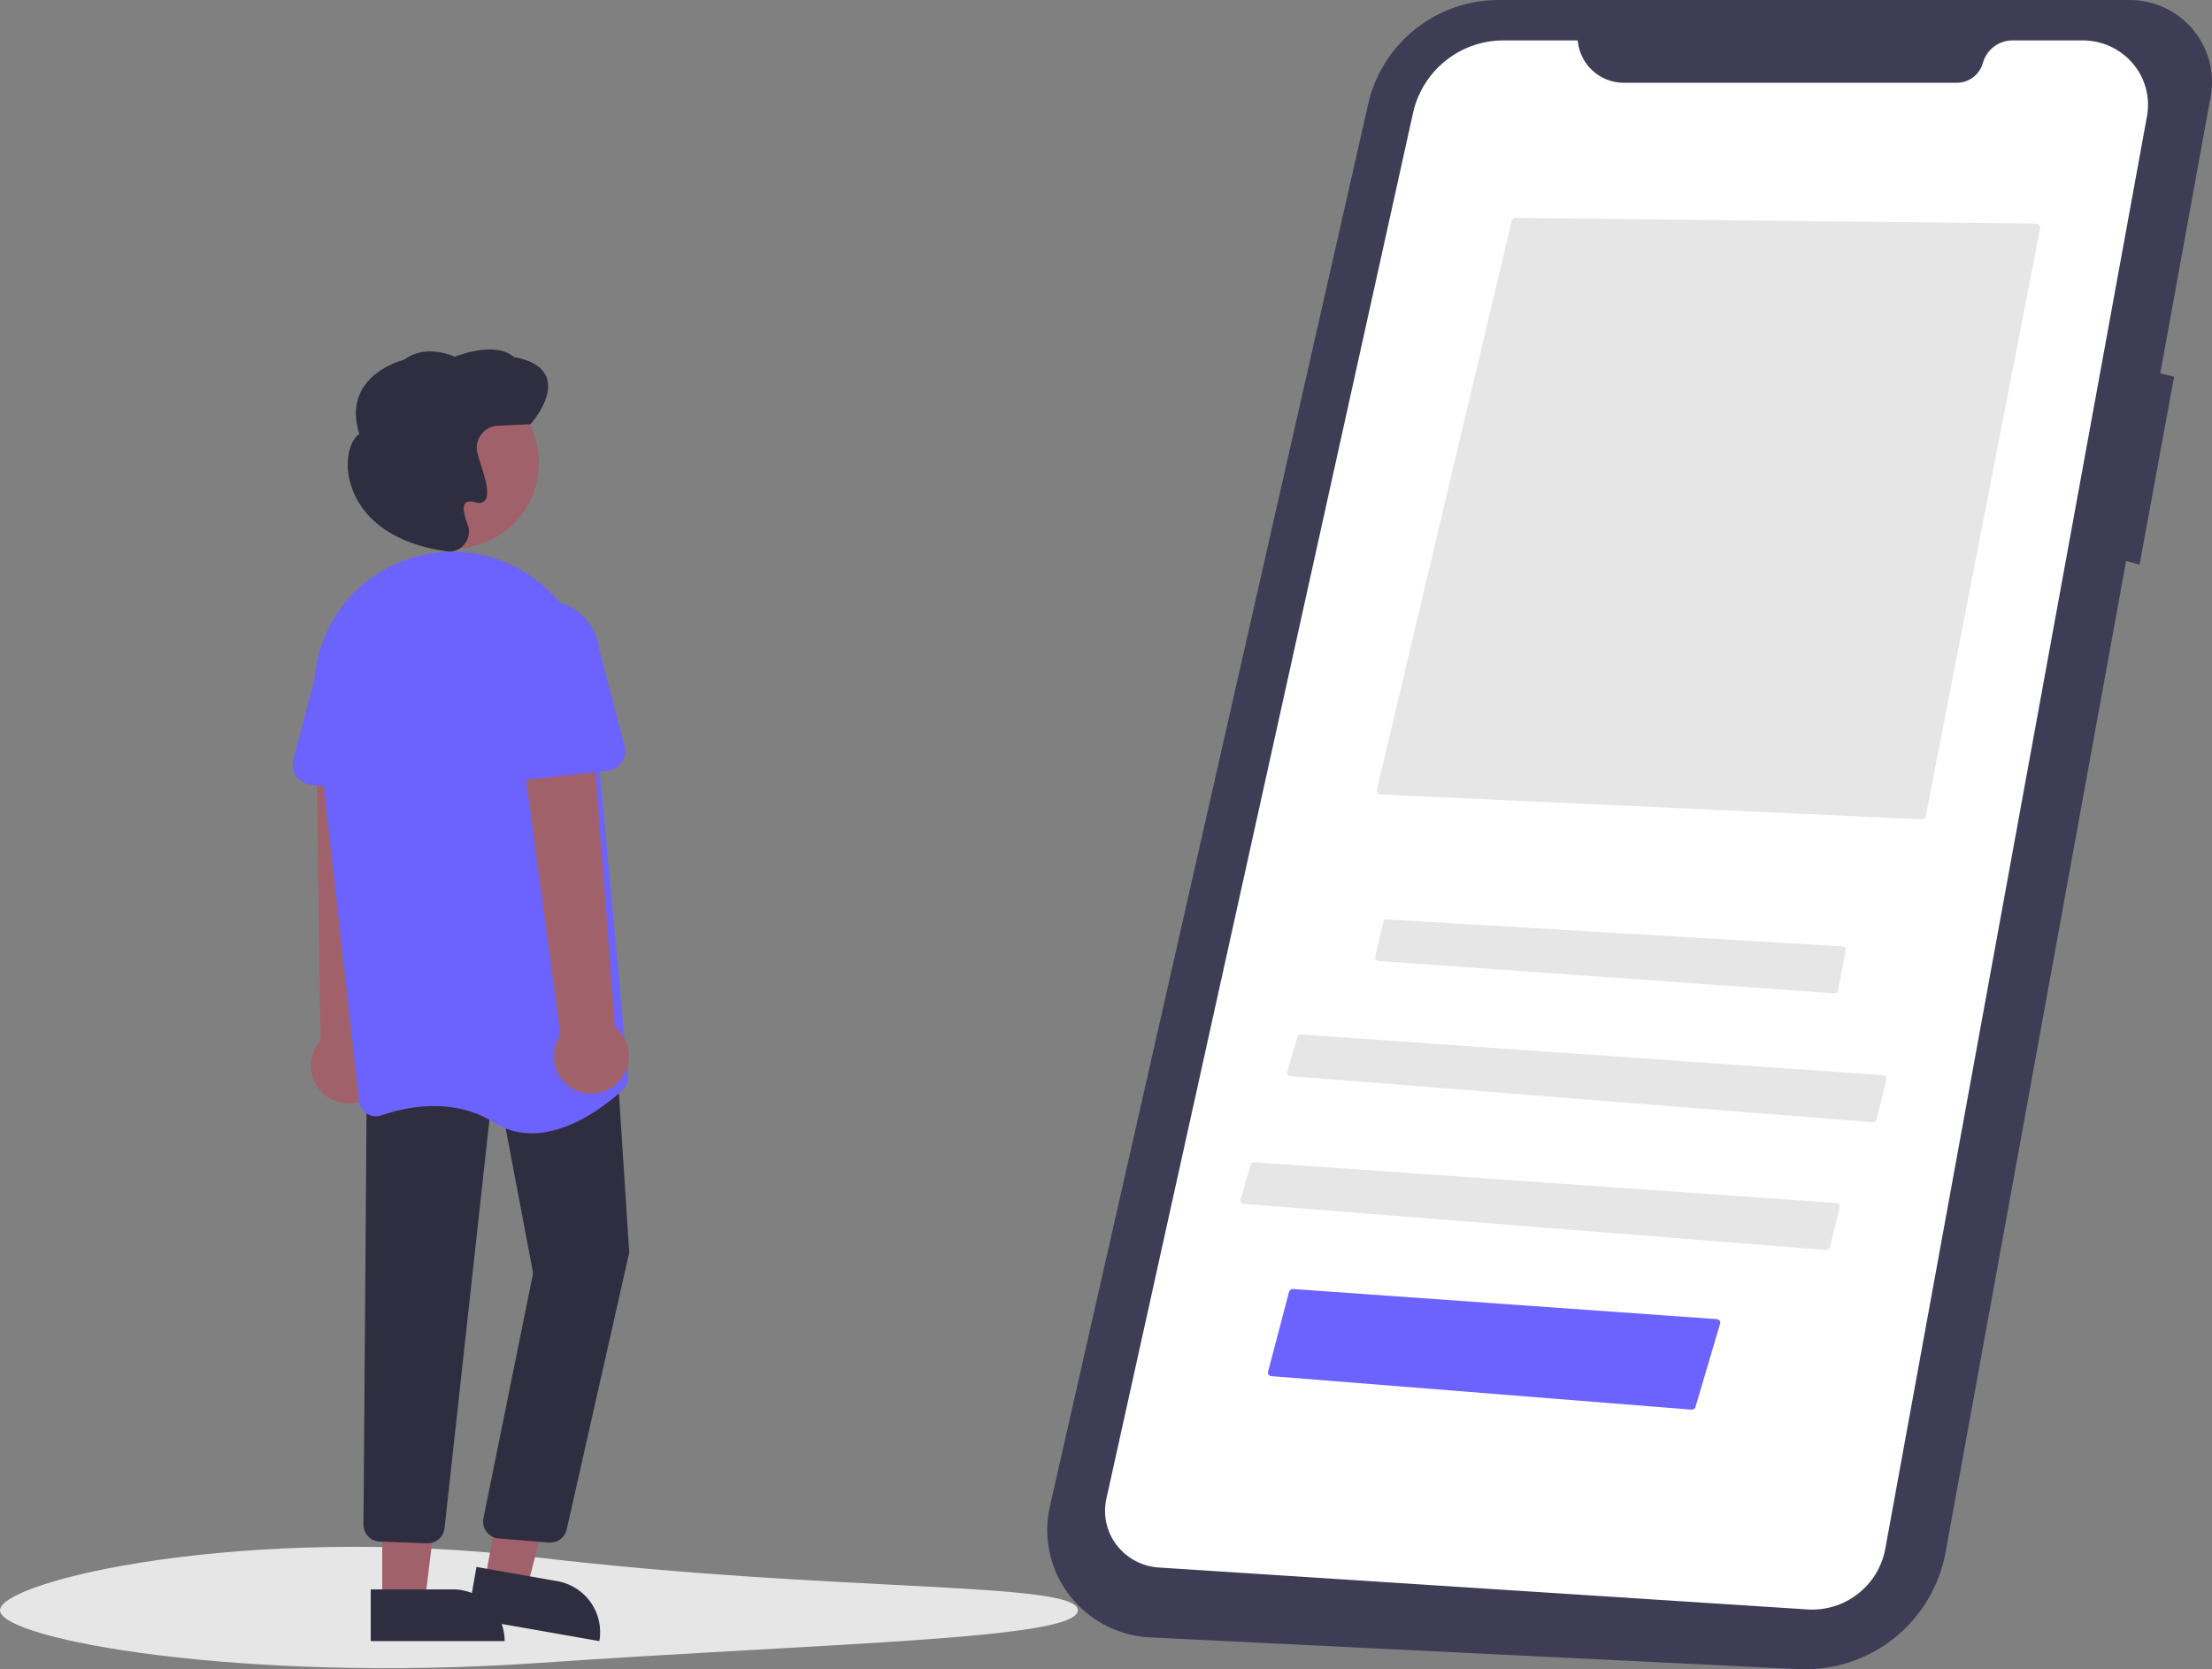 <svg xmlns="http://www.w3.org/2000/svg" width="636.656" height="480.371" viewBox="0 0 636.656 480.371">
  <rect x="0" y="0" width="636.656" height="480.371" fill="#808080" stroke="none"/>
  <g id="Group_7" data-name="Group 7" transform="translate(-695.778 -112)">
    <path id="Path_80" data-name="Path 80" d="M899.335,124.769H718.019a38.489,38.489,0,0,0-37.6,29.866L588.8,558.256a30.778,30.778,0,0,0,5.588,25.528,31.215,31.215,0,0,0,23.269,12.181l186.4,9.122a41.1,41.1,0,0,0,42.523-33.552l51.973-285.365,3.866,1.1,9.947-54.088-3.98-.988,14.507-79.656a23.457,23.457,0,0,0-5.2-19.383,23.8,23.8,0,0,0-18.347-8.385Z" transform="translate(409.162 -12.766)" fill="#3f3d56"/>
    <path id="Path_81" data-name="Path 81" d="M748.427,136.4H727.179a26.661,26.661,0,0,0-26.129,20.744L612.757,556.071a16.154,16.154,0,0,0,2.951,13.308,16.636,16.636,0,0,0,12.157,6.475L814.4,587.907a21.4,21.4,0,0,0,22.526-17.361l75.34-412.335a18.342,18.342,0,0,0-4.078-15.17,18.908,18.908,0,0,0-14.422-6.646H873.609a8.852,8.852,0,0,0-8.567,6.472h0a7.815,7.815,0,0,1-7.566,5.714h-95.7A13.316,13.316,0,0,1,748.427,136.4Z" transform="translate(401.457 -12.766)" fill="#fff"/>
    <path id="Path_93" data-name="Path 93" d="M825.612,375.539a1.191,1.191,0,0,0,1.229-.921l32.922-169.177a1.079,1.079,0,0,0-.252-.918,1.219,1.219,0,0,0-.906-.41l-149.785-1.647h-.014a1.184,1.184,0,0,0-1.162.878L668.834,367.031a1.075,1.075,0,0,0,.215.927,1.213,1.213,0,0,0,.889.441Z" transform="translate(423.216 -27.766)" fill="#e6e6e6"/>
    <path id="Path_94" data-name="Path 94" d="M713.229,529.535a1,1,0,0,0-.973.773l-2.323,9.956a1,1,0,0,0,.9,1.225l131.23,9.327a1.009,1.009,0,0,0,1.053-.807l2.234-11.519a1,1,0,0,0-.922-1.188L713.29,529.537Z" transform="translate(381.667 -152.958)" fill="#e6e6e6"/>
    <path id="Path_95" data-name="Path 95" d="M872.666,587.808a1,1,0,0,0,1.051-.758l2.844-11.543a1,1,0,0,0-.9-1.237L708.072,562.549a.989.989,0,0,0-1.029.713l-2.955,9.975a1,1,0,0,0,.878,1.28Z" transform="translate(362.157 -152.854)" fill="#e6e6e6"/>
    <path id="Path_96" data-name="Path 96" d="M863.666,624.808a1,1,0,0,0,1.051-.758l2.844-11.543a1,1,0,0,0-.9-1.237L699.072,599.549a.989.989,0,0,0-1.029.713l-2.955,9.975a1,1,0,0,0,.878,1.28Z" transform="translate(357.74 -153.088)" fill="#e6e6e6"/>
    <path id="Path_79" data-name="Path 79" d="M477.321,752.008c0,8.369-69.532,9.26-155.111,15.153-85.5,5.887-155.111-6.784-155.111-15.153S237.032,726.8,322.21,736.855C407.789,746.957,477.321,743.639,477.321,752.008Z" transform="translate(528.679 -176.614)" fill="#e6e6e6"/>
    <path id="Path_97" data-name="Path 97" d="M805.346,688.283a1.17,1.17,0,0,0,1.259-.754l7.115-24.051a.877.877,0,0,0-.185-.825,1.245,1.245,0,0,0-.864-.415l-121.777-8.656a1.2,1.2,0,0,0-1.254.779l-6.069,23.083a.88.88,0,0,0,.2.806,1.245,1.245,0,0,0,.846.407Z" transform="translate(377.16 -170.634)" fill="#6c63ff"/>
    <path id="Path_111" data-name="Path 111" d="M315.09,570.537a10.743,10.743,0,0,0,1.582-16.4l4.167-93.018L299.624,463.5l1.233,90.985a10.8,10.8,0,0,0,14.234,16.048Z" transform="translate(487.168 -142.938)" fill="#a0616a"/>
    <path id="Path_112" data-name="Path 112" d="M69.534,574.966l12.075,2.123,11.934-45.564-15.821-3.133Z" transform="translate(765.849 -8.126)" fill="#a0616a"/>
    <path id="Path_113" data-name="Path 113" d="M0,0H38.531V14.887H14.887A14.887,14.887,0,0,1,0,0Z" transform="translate(868.282 584.266) rotate(-170.029)" fill="#2f2e41"/>
    <path id="Path_114" data-name="Path 114" d="M36.392,581.01h12.26l5.832-47.288H36.39Z" transform="translate(769.404 -8.126)" fill="#a0616a"/>
    <path id="Path_115" data-name="Path 115" d="M0,0H38.531V14.887H14.887A14.887,14.887,0,0,1,0,0H0Z" transform="translate(841.017 584.269) rotate(179.997)" fill="#2f2e41"/>
    <path id="Path_116" data-name="Path 116" d="M371.8,717.09a4.715,4.715,0,0,1-.572-.034l-14.43-1.187a4.881,4.881,0,0,1-4.243-5.659l14.325-70.681-9-47.474a1.627,1.627,0,0,0-3.219.16L341.4,712.842a4.924,4.924,0,0,1-5.21,4.437l-13.6-.506a4.888,4.888,0,0,1-4.536-4.631l1.086-145.768,70.481-8.81,4.924,76.041-.02.081-17.991,79.675a4.886,4.886,0,0,1-4.739,3.729Z" transform="translate(482.337 -161.156)" fill="#2f2e41"/>
    <circle id="Ellipse_16" data-name="Ellipse 16" cx="24.561" cy="24.561" r="24.561" transform="translate(801.775 220.697)" fill="#a0616a"/>
    <path id="Path_117" data-name="Path 117" d="M365.53,577.467a20.111,20.111,0,0,1-10.857-3.106c-11.9-7.436-25.411-4.481-32.407-2.057a4.88,4.88,0,0,1-4.221-.481,4.811,4.811,0,0,1-2.224-3.552L303.1,454.646c-2.132-19.038,9.336-36.937,27.268-42.56h0q1.011-.317,2.055-.6a39.569,39.569,0,0,1,32.972,5.723,40.2,40.2,0,0,1,17.167,29.353l10.711,114.387a4.807,4.807,0,0,1-1.527,4.007C387.99,568.428,377.092,577.466,365.53,577.467Z" transform="translate(483.305 -139.333)" fill="#6c63ff"/>
    <path id="Path_118" data-name="Path 118" d="M326.789,479.012l-28.7-3.156a5.717,5.717,0,0,1-4.9-7.134l7.306-27.846a15.879,15.879,0,1,1,31.557,3.563l1.084,28.675a5.718,5.718,0,0,1-6.338,5.9Z" transform="translate(487.003 -138.06)" fill="#6c63ff"/>
    <path id="Path_119" data-name="Path 119" d="M393.156,566.554a10.743,10.743,0,0,0-.406-16.468l-7.073-92.842-20.789,4.68,12.2,90.414a10.8,10.8,0,0,0,16.064,14.216Z" transform="translate(480.008 -142.573)" fill="#a0616a"/>
    <path id="Path_120" data-name="Path 120" d="M356.919,473.176a5.711,5.711,0,0,1-1.818-4.4l1.085-28.675a15.878,15.878,0,1,1,31.556-3.563l7.306,27.846a5.717,5.717,0,0,1-4.905,7.134l-28.7,3.156a5.711,5.711,0,0,1-4.52-1.5Z" transform="translate(480.507 -137.693)" fill="#6c63ff"/>
    <path id="Path_121" data-name="Path 121" d="M340.927,401.771a5.683,5.683,0,0,1-1.3-.151l-.125-.03c-21.594-3.3-26.367-15.812-27.414-21.035-1.084-5.408.15-10.628,2.94-12.656-1.521-4.8-1.277-9.061.727-12.662,3.5-6.28,11.081-8.4,12.1-8.664,6.058-4.469,13.306-1.486,14.625-.881,11.719-4.335,16.2-.727,17.008.079,5.238.941,8.431,2.964,9.491,6.016,1.991,5.731-4.3,12.86-4.574,13.161l-.14.156-9.38.447a6.358,6.358,0,0,0-5.981,7.317h0a29.609,29.609,0,0,0,.96,3.355c1.6,5.006,2.8,9.283,1.254,10.909a2.51,2.51,0,0,1-2.625.455c-1.467-.392-2.462-.31-2.958.245-.77.859-.535,3.035.662,6.125a5.739,5.739,0,0,1-1.046,5.847,5.568,5.568,0,0,1-4.226,1.967Z" transform="translate(484.167 -131.027)" fill="#2f2e41"/>
  </g>
</svg>
